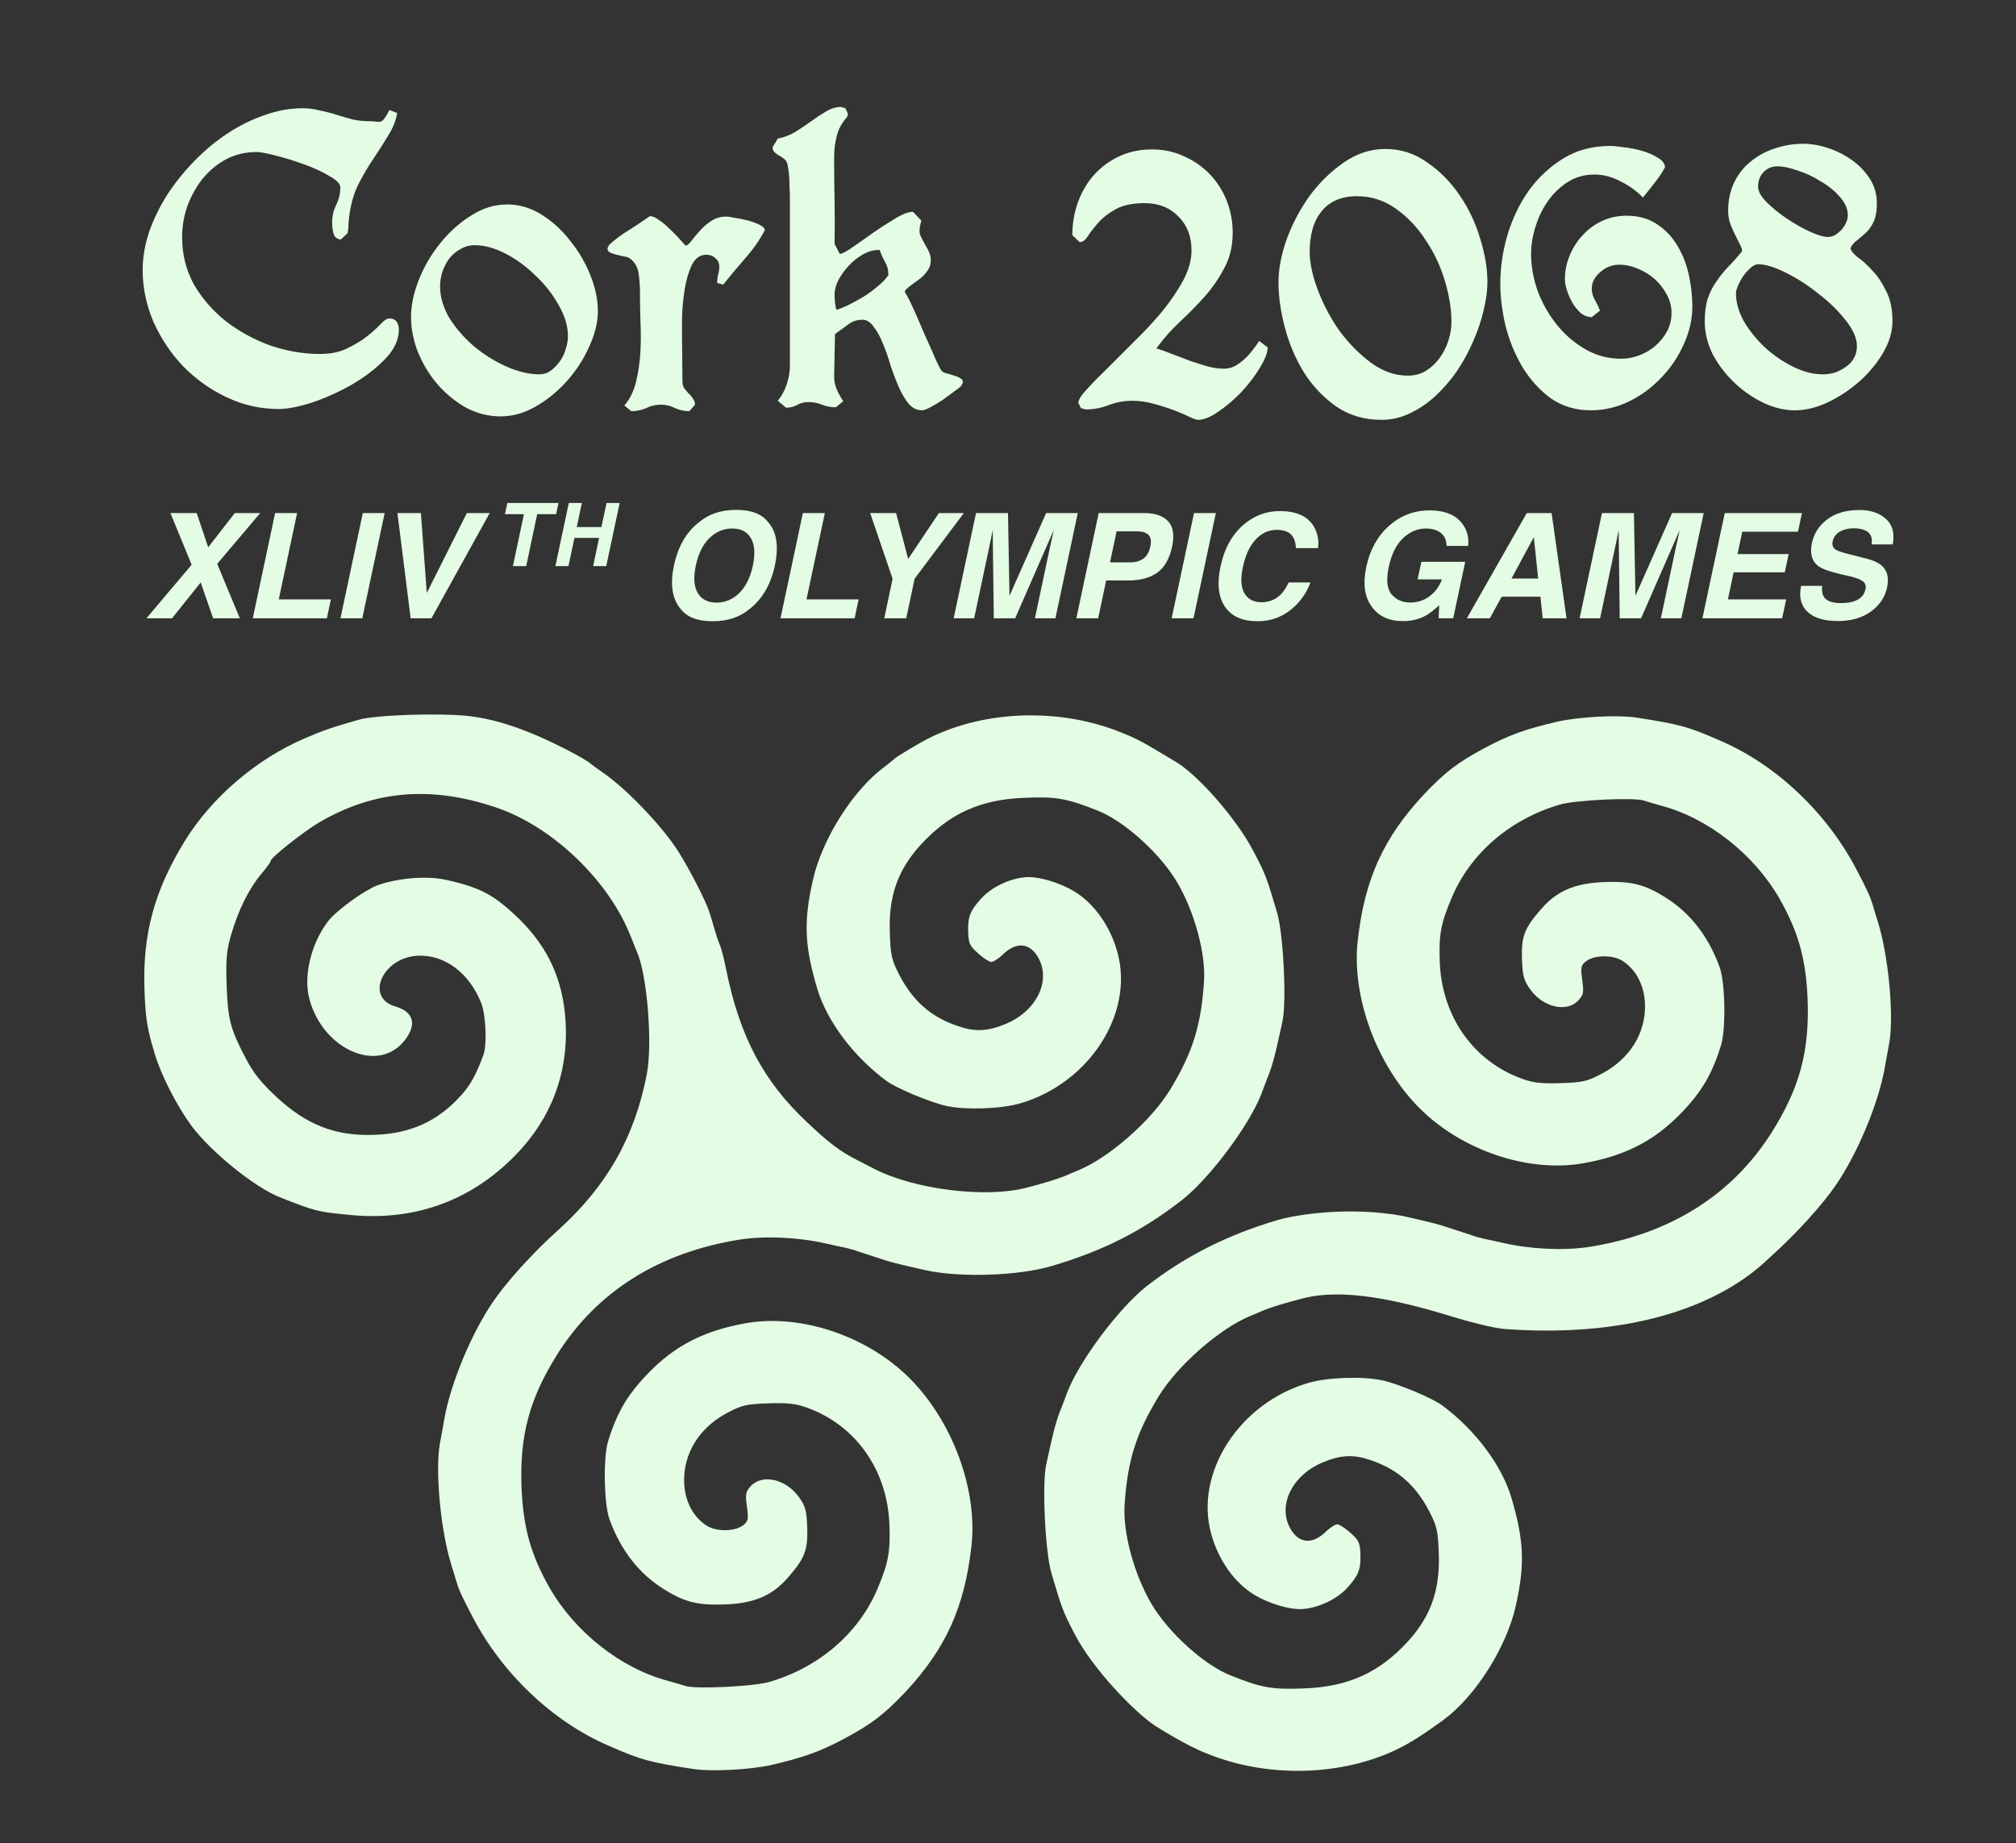 <svg width="386" height="353" viewBox="0 0 386 353" fill="none" xmlns="http://www.w3.org/2000/svg">
<rect x="0" y="0" width="386" height="353" fill="#333333" stroke="none"/>
<path d="M32.934 118.415H28.039L36.693 108.148L32.633 98.263H37.664L39.865 104.812L44.951 98.263H49.818L41.588 107.984L45.922 118.415H40.809L38.43 111.552L32.934 118.415ZM56.887 98.263L53.373 114.792H63.354L62.588 118.415H48.397L52.676 98.263H56.887ZM65.186 118.415L69.465 98.263H73.648L69.369 118.415H65.186ZM81.715 113.562L89.385 98.263H93.76L82.604 118.415H78.625L76.096 98.263H80.594L81.715 113.562ZM96.682 98.465L97.141 96.324H106.936L106.476 98.465H102.859L100.75 108.415H98.207L100.316 98.465H96.682ZM109.983 103.018L108.842 108.415H106.34L108.908 96.324H111.41L110.426 100.934H115.151L116.135 96.324H118.645L116.078 108.415H113.567L114.708 103.018H109.983ZM147.075 99.999C148.716 101.85 149.144 104.621 148.36 108.312C147.586 111.93 145.977 114.701 143.534 116.624C141.684 118.192 139.319 118.976 136.439 118.976C133.558 118.976 131.521 118.192 130.327 116.624C128.696 114.701 128.267 111.93 129.042 108.312C129.826 104.621 131.435 101.85 133.868 99.999C135.718 98.432 138.084 97.648 140.964 97.648C143.844 97.648 145.881 98.432 147.075 99.999ZM140.212 101.216C138.544 101.216 137.081 101.831 135.823 103.062C134.575 104.292 133.709 106.042 133.226 108.312C132.743 110.581 132.866 112.331 133.595 113.562C134.324 114.792 135.523 115.408 137.19 115.408C138.858 115.408 140.312 114.792 141.552 113.562C142.801 112.331 143.666 110.581 144.149 108.312C144.623 106.052 144.5 104.306 143.78 103.076C143.069 101.836 141.88 101.216 140.212 101.216ZM157.931 98.263L154.417 114.792H164.398L163.632 118.415H149.44L153.72 98.263H157.931ZM179.765 98.263H184.536L175.116 110.841L173.517 118.415H169.306L170.905 110.841L166.612 98.263H171.575L173.886 107.04L179.765 98.263ZM194.366 118.415H190.278L190.073 101.503C190 101.886 189.891 102.433 189.745 103.144C189.608 103.846 189.495 104.393 189.403 104.785L186.519 118.415H182.595L186.874 98.263H192.999L193.286 114.109L200.3 98.263H206.357L202.077 118.415H198.153L201.038 104.785C201.129 104.393 201.252 103.846 201.407 103.144C201.571 102.433 201.69 101.886 201.763 101.503L194.366 118.415ZM223.651 99.822C224.627 100.861 224.886 102.47 224.431 104.648C223.92 107.027 222.959 108.708 221.546 109.693C220.133 110.677 218.31 111.169 216.077 111.169H211.798L210.267 118.415H206.083L210.362 98.263H219.14C221.163 98.263 222.667 98.783 223.651 99.822ZM217.718 101.763H213.794L212.536 107.697H216.46C217.454 107.697 218.278 107.455 218.935 106.972C219.591 106.489 220.028 105.723 220.247 104.675C220.475 103.627 220.357 102.88 219.892 102.433C219.436 101.986 218.711 101.763 217.718 101.763ZM224.335 118.415L228.614 98.263H232.798L228.519 118.415H224.335ZM251.761 101.216C252.362 102.465 252.558 103.718 252.349 104.976H248.138C248.074 104.01 247.878 103.281 247.55 102.789C246.976 101.914 245.937 101.476 244.433 101.476C242.901 101.476 241.562 102.096 240.413 103.335C239.265 104.566 238.454 106.311 237.98 108.572C237.496 110.832 237.601 112.527 238.294 113.658C238.987 114.779 240.053 115.339 241.493 115.339C242.97 115.339 244.2 114.856 245.185 113.89C245.722 113.371 246.242 112.591 246.743 111.552H250.913C250.084 113.749 248.771 115.535 246.976 116.912C245.189 118.288 243.125 118.976 240.782 118.976C237.884 118.976 235.801 118.046 234.534 116.187C233.276 114.318 232.994 111.757 233.687 108.503C234.434 104.985 235.952 102.274 238.239 100.369C240.235 98.71 242.5 97.88 245.034 97.88C248.425 97.88 250.667 98.992 251.761 101.216ZM271.421 110.964L272.146 107.601H280.54L278.243 118.415H275.454L275.564 115.9C274.543 116.857 273.668 117.531 272.939 117.923C271.681 118.607 270.241 118.949 268.618 118.949C265.948 118.949 263.956 118.024 262.644 116.173C261.267 114.314 260.921 111.771 261.605 108.544C262.297 105.281 263.751 102.665 265.966 100.697C268.181 98.728 270.765 97.744 273.718 97.744C276.279 97.744 278.198 98.395 279.474 99.699C280.75 100.993 281.297 102.611 281.114 104.552H276.972C276.944 103.176 276.37 102.214 275.249 101.667C274.62 101.367 273.882 101.216 273.034 101.216C271.412 101.216 269.949 101.831 268.646 103.062C267.342 104.283 266.426 106.124 265.898 108.585C265.378 111.065 265.569 112.819 266.472 113.849C267.383 114.879 268.559 115.394 269.999 115.394C271.412 115.394 272.656 114.988 273.732 114.177C274.816 113.357 275.6 112.286 276.083 110.964H271.421ZM297.083 98.263L299.94 118.415H295.374L294.95 114.273H287.526L285.257 118.415H280.855L292.325 98.263H297.083ZM293.679 102.871L289.399 110.8H294.513L293.679 102.871ZM314.214 118.415H310.126L309.921 101.503C309.848 101.886 309.739 102.433 309.593 103.144C309.456 103.846 309.342 104.393 309.251 104.785L306.366 118.415H302.442L306.722 98.263H312.847L313.134 114.109L320.148 98.263H326.204L321.925 118.415H318.001L320.886 104.785C320.977 104.393 321.1 103.846 321.255 103.144C321.419 102.433 321.537 101.886 321.61 101.503L314.214 118.415ZM341.995 114.792L341.23 118.415H325.958L330.237 98.263H345.017L344.251 101.831H333.587L332.685 106.111H342.474L341.722 109.611H331.933L330.839 114.792H341.995ZM353.958 106.111L357.253 106.945C358.693 107.309 359.737 107.797 360.384 108.408C361.386 109.356 361.696 110.727 361.314 112.523C360.922 114.364 359.892 115.895 358.224 117.117C356.556 118.329 354.437 118.935 351.866 118.935C349.241 118.935 347.304 118.338 346.056 117.144C344.807 115.941 344.406 114.291 344.853 112.195H348.872C348.808 113.115 348.913 113.803 349.187 114.259C349.697 115.089 350.782 115.503 352.44 115.503C353.434 115.503 354.263 115.394 354.929 115.175C356.196 114.756 356.948 113.977 357.185 112.837C357.33 112.172 357.148 111.657 356.638 111.292C356.136 110.937 355.289 110.622 354.095 110.349L352.058 109.871C350.062 109.397 348.722 108.882 348.038 108.326C346.881 107.396 346.511 105.942 346.931 103.964C347.314 102.16 348.289 100.66 349.857 99.466C351.424 98.272 353.48 97.675 356.023 97.675C358.146 97.675 359.837 98.24 361.095 99.371C362.353 100.492 362.79 102.123 362.407 104.265H358.36C358.552 103.053 358.21 102.192 357.335 101.681C356.752 101.344 355.972 101.175 354.997 101.175C353.912 101.175 352.996 101.394 352.249 101.831C351.511 102.269 351.06 102.88 350.896 103.664C350.741 104.384 350.946 104.921 351.511 105.277C351.866 105.514 352.682 105.792 353.958 106.111Z" fill="#E3FCE3"/>
<path d="M57.943 20.729C59.05 20.729 60.129 20.868 61.18 21.144C62.287 21.366 63.366 21.642 64.417 21.974C65.469 22.306 66.52 22.611 67.571 22.887C68.623 23.109 69.702 23.219 70.808 23.219C71.306 23.219 71.721 23.247 72.053 23.302C72.385 23.358 72.662 23.358 72.883 23.302C73.16 23.192 73.409 22.97 73.63 22.638C73.907 22.306 74.211 21.781 74.543 21.061L76.037 21.642C75.816 23.081 75.263 24.492 74.377 25.875C73.547 27.259 72.634 28.697 71.638 30.191C70.642 31.63 69.702 33.207 68.816 34.922C67.931 36.582 67.322 38.464 66.99 40.566C66.88 41.23 66.797 41.922 66.741 42.641C66.741 43.305 66.686 43.969 66.575 44.633L65.247 45.878C64.473 45.768 64.002 45.353 63.836 44.633C63.67 43.914 63.587 43.25 63.587 42.641C63.587 41.479 63.836 40.373 64.334 39.321C64.888 38.215 65.164 37.08 65.164 35.918C65.164 35.199 64.445 34.452 63.006 33.677C61.623 32.847 59.991 32.1 58.109 31.436C56.283 30.772 54.485 30.219 52.714 29.776C50.999 29.334 49.809 29.112 49.145 29.112C46.987 29.112 45.023 29.583 43.252 30.523C41.537 31.464 40.043 32.709 38.77 34.258C37.553 35.808 36.585 37.551 35.865 39.487C35.201 41.424 34.869 43.388 34.869 45.38C34.869 48.756 35.644 51.827 37.193 54.593C38.798 57.305 40.873 59.656 43.418 61.648C45.964 63.585 48.786 65.107 51.884 66.213C55.038 67.265 58.165 67.79 61.263 67.79C63.311 67.79 65.054 67.431 66.492 66.711C67.986 65.992 69.259 65.217 70.31 64.387C71.362 63.557 72.219 62.783 72.883 62.063C73.547 61.344 74.101 60.984 74.543 60.984C75.207 60.984 75.678 61.206 75.954 61.648C76.231 62.036 76.369 62.534 76.369 63.142C76.369 65.079 75.484 66.96 73.713 68.786C71.943 70.612 69.812 72.245 67.322 73.683C64.888 75.067 62.37 76.201 59.769 77.086C57.169 77.916 55.038 78.331 53.378 78.331C49.892 78.331 46.572 77.584 43.418 76.09C40.264 74.596 37.498 72.632 35.118 70.197C32.739 67.707 30.83 64.858 29.391 61.648C28.008 58.439 27.316 55.119 27.316 51.688C27.316 49.309 27.731 46.874 28.561 44.384C29.447 41.894 30.609 39.515 32.047 37.246C33.541 34.978 35.257 32.847 37.193 30.855C39.185 28.808 41.316 27.037 43.584 25.543C45.853 24.049 48.205 22.887 50.639 22.057C53.074 21.172 55.509 20.729 57.943 20.729ZM97.127 39.155C99.451 39.155 101.664 39.819 103.767 41.147C105.87 42.475 107.696 44.163 109.245 46.21C110.85 48.202 112.122 50.388 113.063 52.767C114.004 55.147 114.474 57.415 114.474 59.573C114.474 61.731 113.921 64 112.814 66.379C111.763 68.759 110.352 70.944 108.581 72.936C106.81 74.928 104.818 76.561 102.605 77.833C100.392 79.106 98.151 79.742 95.882 79.742C93.558 79.742 91.345 79.189 89.242 78.082C87.195 76.92 85.369 75.426 83.764 73.6C82.215 71.774 80.97 69.727 80.029 67.458C79.144 65.19 78.701 62.949 78.701 60.735C78.701 58.467 79.199 56.087 80.195 53.597C81.191 51.052 82.547 48.728 84.262 46.625C85.977 44.467 87.942 42.697 90.155 41.313C92.368 39.875 94.692 39.155 97.127 39.155ZM84.262 54.842C84.262 56.89 84.871 58.937 86.088 60.984C87.361 62.976 88.938 64.775 90.819 66.379C92.7 67.929 94.748 69.201 96.961 70.197C99.23 71.193 101.332 71.691 103.269 71.691C104.099 71.691 104.846 71.442 105.51 70.944C106.174 70.446 106.755 69.838 107.253 69.118C107.751 68.399 108.111 67.624 108.332 66.794C108.609 65.909 108.747 65.107 108.747 64.387C108.747 62.506 108.166 60.542 107.004 58.494C105.842 56.392 104.376 54.51 102.605 52.85C100.89 51.135 98.981 49.724 96.878 48.617C94.775 47.511 92.783 46.957 90.902 46.957C89.906 46.957 88.993 47.206 88.163 47.704C87.333 48.147 86.614 48.756 86.005 49.53C85.452 50.305 85.009 51.163 84.677 52.103C84.4 53.044 84.262 53.957 84.262 54.842ZM124.443 41.396C124.941 41.396 125.522 41.645 126.186 42.143C126.85 42.586 127.486 43.112 128.095 43.72C128.759 44.329 129.367 44.938 129.921 45.546C130.474 46.155 130.917 46.653 131.249 47.04C131.525 47.04 131.885 46.764 132.328 46.21C132.77 45.602 133.296 44.965 133.905 44.301C134.513 43.582 135.233 42.946 136.063 42.392C136.948 41.784 137.944 41.479 139.051 41.479C139.383 41.479 139.936 41.562 140.711 41.728C141.541 41.839 142.371 42.005 143.201 42.226C144.031 42.448 144.778 42.724 145.442 43.056C146.106 43.388 146.438 43.72 146.438 44.052C145.552 45.823 144.307 47.621 142.703 49.447C141.153 51.218 139.742 52.906 138.47 54.51L137.308 54.178C137.308 53.68 137.363 53.182 137.474 52.684C137.64 52.131 137.723 51.605 137.723 51.107C137.723 50.388 137.474 49.835 136.976 49.447C136.533 49.005 135.952 48.783 135.233 48.783C134.015 48.783 133.075 49.475 132.411 50.858C131.802 52.186 131.359 53.736 131.083 55.506C130.806 57.277 130.64 59.02 130.585 60.735C130.585 62.451 130.585 63.696 130.585 64.47L130.668 73.102C130.668 73.545 130.778 73.96 131 74.347C131.276 74.679 131.553 75.011 131.83 75.343C132.162 75.62 132.438 75.952 132.66 76.339C132.936 76.671 133.075 77.059 133.075 77.501L131.996 78.746C131.055 78.746 130.142 78.553 129.257 78.165C128.427 77.723 127.514 77.501 126.518 77.501C125.522 77.501 124.581 77.723 123.696 78.165C122.81 78.553 121.87 78.746 120.874 78.746L119.546 77.667C120.597 76.45 121.344 74.928 121.787 73.102C122.229 71.276 122.506 69.367 122.617 67.375C122.727 65.383 122.727 63.391 122.617 61.399C122.561 59.407 122.534 57.609 122.534 56.004C122.534 54.898 122.451 53.708 122.285 52.435C122.119 51.163 121.538 50.167 120.542 49.447C120.32 49.281 119.961 49.171 119.463 49.115C119.02 49.005 118.55 48.894 118.052 48.783C117.609 48.673 117.194 48.534 116.807 48.368C116.475 48.202 116.309 47.926 116.309 47.538L116.641 46.874C117.803 45.823 119.075 44.882 120.459 44.052C121.842 43.167 123.17 42.282 124.443 41.396ZM161.038 20.48L161.868 20.729L162.366 21.808L162.2 22.389C161.204 23.496 160.54 24.713 160.208 26.041C159.876 27.369 159.71 28.753 159.71 30.191C159.71 32.958 159.737 35.725 159.793 38.491C159.848 41.203 159.848 43.942 159.793 46.708L160.789 48.617C161.231 48.617 162.034 48.202 163.196 47.372C164.413 46.542 165.713 45.629 167.097 44.633C168.535 43.637 169.946 42.724 171.33 41.894C172.768 41.009 173.93 40.566 174.816 40.566L176.393 42.226C176.337 42.558 176.254 42.918 176.144 43.305C176.088 43.637 176.061 43.969 176.061 44.301C176.061 44.633 176.171 45.021 176.393 45.463C176.614 45.906 176.863 46.376 177.14 46.874C177.416 47.317 177.665 47.787 177.887 48.285C178.108 48.783 178.219 49.309 178.219 49.862C178.219 50.582 178.025 51.218 177.638 51.771C177.306 52.269 176.891 52.74 176.393 53.182C175.895 53.57 175.369 53.957 174.816 54.344C174.262 54.732 173.764 55.147 173.322 55.589L173.239 55.921C173.681 56.585 174.262 57.72 174.982 59.324C175.701 60.929 176.42 62.589 177.14 64.304C177.914 65.964 178.578 67.458 179.132 68.786C179.74 70.114 180.128 70.861 180.294 71.027C180.515 71.249 180.847 71.415 181.29 71.525C181.788 71.636 182.258 71.774 182.701 71.94C183.143 72.051 183.531 72.217 183.863 72.438C184.195 72.604 184.361 72.881 184.361 73.268L184.029 73.932C183.752 74.209 183.254 74.596 182.535 75.094C181.871 75.592 181.151 76.118 180.377 76.671C179.602 77.169 178.855 77.612 178.136 77.999C177.416 78.387 176.891 78.58 176.559 78.58C175.563 78.58 174.705 78.165 173.986 77.335C173.266 76.45 172.63 75.371 172.077 74.098C171.523 72.826 170.998 71.442 170.5 69.948C170.057 68.399 169.559 66.988 169.006 65.715C168.508 64.443 167.927 63.391 167.263 62.561C166.654 61.676 165.935 61.233 165.105 61.233C164.053 61.233 163.113 61.565 162.283 62.229C161.453 62.838 160.65 63.419 159.876 63.972L159.71 72.106C159.71 72.936 159.876 73.766 160.208 74.596C160.595 75.426 161.01 76.173 161.453 76.837L160.042 77.999C159.101 77.999 158.216 77.833 157.386 77.501C156.556 77.169 155.67 77.003 154.73 77.003C153.955 77.003 153.236 77.197 152.572 77.584C151.963 77.916 151.271 78.082 150.497 78.082L148.92 76.754C149.694 75.814 150.275 74.735 150.663 73.517C151.05 72.3 151.244 71.11 151.244 69.948V40.483C151.244 40.041 151.244 39.349 151.244 38.408C151.244 37.468 151.216 36.499 151.161 35.503C151.161 34.507 151.105 33.594 150.995 32.764C150.884 31.879 150.746 31.27 150.58 30.938C150.414 30.662 150.192 30.44 149.916 30.274C149.639 30.053 149.335 29.859 149.003 29.693C148.726 29.527 148.477 29.334 148.256 29.112C148.034 28.836 147.924 28.531 147.924 28.199L148.92 26.539C150.082 26.318 151.188 25.903 152.24 25.294C153.291 24.63 154.315 23.939 155.311 23.219C156.307 22.5 157.275 21.864 158.216 21.31C159.156 20.757 160.097 20.48 161.038 20.48ZM159.793 56.419C159.793 56.917 159.82 57.415 159.876 57.913C159.931 58.411 160.014 58.882 160.125 59.324C160.789 59.158 161.619 58.826 162.615 58.328C163.611 57.83 164.607 57.277 165.603 56.668C166.599 56.004 167.512 55.313 168.342 54.593C169.172 53.874 169.753 53.238 170.085 52.684V52.435C170.085 51.605 169.863 50.831 169.421 50.111C169.033 49.392 168.701 48.645 168.425 47.87H168.176C167.235 47.87 166.267 48.147 165.271 48.7C164.275 49.254 163.362 49.973 162.532 50.858C161.757 51.688 161.093 52.601 160.54 53.597C160.042 54.593 159.793 55.534 159.793 56.419ZM220.584 28.614C222.798 28.614 224.845 29.057 226.726 29.942C228.608 30.772 230.24 31.907 231.623 33.345C233.007 34.784 234.086 36.472 234.86 38.408C235.635 40.345 236.022 42.392 236.022 44.55C236.022 47.096 235.497 49.337 234.445 51.273C233.449 53.21 232.204 55.036 230.71 56.751C229.216 58.411 227.612 60.044 225.896 61.648C224.236 63.198 222.742 64.885 221.414 66.711C222.3 66.988 223.296 67.348 224.402 67.79C225.564 68.233 226.726 68.676 227.888 69.118C229.05 69.506 230.185 69.865 231.291 70.197C232.398 70.474 233.422 70.612 234.362 70.612C235.082 70.612 235.773 70.446 236.437 70.114C237.101 69.727 237.71 69.284 238.263 68.786C238.872 68.233 239.398 67.652 239.84 67.043C240.338 66.435 240.753 65.854 241.085 65.3L242.745 66.545C242.69 67.597 242.164 68.925 241.168 70.529C240.228 72.079 239.066 73.6 237.682 75.094C236.299 76.533 234.833 77.778 233.283 78.829C231.789 79.881 230.489 80.406 229.382 80.406C229.106 80.406 228.552 80.213 227.722 79.825C226.948 79.438 225.979 79.023 224.817 78.58C223.655 78.138 222.355 77.723 220.916 77.335C219.533 76.948 218.15 76.754 216.766 76.754C215.217 76.754 213.723 77.031 212.284 77.584C210.846 78.138 209.379 78.414 207.885 78.414L206.972 78.165L206.474 77.169C206.474 76.561 207.028 75.675 208.134 74.513C209.241 73.296 210.597 71.913 212.201 70.363C213.806 68.759 215.521 67.043 217.347 65.217C219.229 63.391 220.972 61.51 222.576 59.573C224.181 57.581 225.509 55.617 226.56 53.68C227.612 51.688 228.137 49.779 228.137 47.953C228.137 45.297 227.307 43.139 225.647 41.479C223.987 39.764 221.829 38.906 219.173 38.906C216.849 38.906 214.996 39.294 213.612 40.068C212.229 40.843 211.122 41.701 210.292 42.641C209.462 43.582 208.798 44.44 208.3 45.214C207.802 45.989 207.277 46.376 206.723 46.376L205.312 45.048C205.312 42.835 205.672 40.732 206.391 38.74C207.111 36.748 208.134 35.005 209.462 33.511C210.79 32.017 212.395 30.828 214.276 29.942C216.158 29.057 218.26 28.614 220.584 28.614ZM265.206 28.531C268.194 28.531 270.878 29.389 273.257 31.104C275.692 32.764 277.767 34.867 279.482 37.412C281.197 39.902 282.498 42.641 283.383 45.629C284.324 48.617 284.794 51.412 284.794 54.012C284.794 55.672 284.545 57.498 284.047 59.49C283.604 61.427 282.94 63.391 282.055 65.383C281.225 67.32 280.201 69.201 278.984 71.027C277.767 72.798 276.383 74.403 274.834 75.841C273.34 77.225 271.708 78.331 269.937 79.161C268.222 79.991 266.423 80.406 264.542 80.406C261.222 80.406 258.317 79.549 255.827 77.833C253.392 76.118 251.345 73.96 249.685 71.359C248.08 68.759 246.863 65.909 246.033 62.81C245.203 59.712 244.788 56.779 244.788 54.012C244.788 51.522 245.314 48.783 246.365 45.795C247.472 42.807 248.938 40.041 250.764 37.495C252.645 34.95 254.831 32.82 257.321 31.104C259.811 29.389 262.439 28.531 265.206 28.531ZM250.764 48.202C250.764 50.36 251.29 52.823 252.341 55.589C253.392 58.356 254.776 60.957 256.491 63.391C258.262 65.771 260.254 67.79 262.467 69.45C264.736 71.11 267.087 71.94 269.522 71.94C270.85 71.94 272.012 71.636 273.008 71.027C274.059 70.363 274.945 69.533 275.664 68.537C276.383 67.541 276.937 66.435 277.324 65.217C277.711 64 277.905 62.81 277.905 61.648C277.905 59.214 277.49 56.613 276.66 53.846C275.83 51.024 274.613 48.424 273.008 46.044C271.459 43.61 269.55 41.59 267.281 39.985C265.068 38.381 262.578 37.578 259.811 37.578C258.206 37.578 256.823 37.855 255.661 38.408C254.499 38.962 253.558 39.736 252.839 40.732C252.12 41.673 251.594 42.78 251.262 44.052C250.93 45.325 250.764 46.708 250.764 48.202ZM308.343 27.95C308.896 27.95 309.726 28.033 310.833 28.199C311.995 28.31 313.157 28.531 314.319 28.863C315.481 29.195 316.504 29.638 317.39 30.191C318.275 30.689 318.745 31.298 318.801 32.017C318.247 33.069 317.583 34.065 316.809 35.005C316.089 35.946 315.342 36.887 314.568 37.827C313.406 36.61 311.995 35.586 310.335 34.756C308.675 33.871 306.987 33.428 305.272 33.428C303.39 33.428 301.703 33.899 300.209 34.839C298.715 35.78 297.442 36.997 296.391 38.491C295.339 39.985 294.537 41.645 293.984 43.471C293.43 45.242 293.154 46.957 293.154 48.617C293.154 50.941 293.569 53.293 294.399 55.672C295.284 58.052 296.501 60.21 298.051 62.146C299.6 64.083 301.426 65.66 303.529 66.877C305.631 68.095 307.928 68.703 310.418 68.703C311.58 68.703 312.742 68.482 313.904 68.039C315.066 67.597 316.089 66.988 316.975 66.213C317.915 65.383 318.662 64.443 319.216 63.391C319.769 62.34 320.046 61.178 320.046 59.905C320.046 58.688 319.741 57.526 319.133 56.419C318.524 55.257 317.749 54.261 316.809 53.431C315.868 52.601 314.789 51.937 313.572 51.439C312.41 50.941 311.22 50.692 310.003 50.692C309.394 50.692 308.785 50.803 308.177 51.024C307.568 51.246 307.015 51.578 306.517 52.02C306.019 52.408 305.604 52.878 305.272 53.431C304.94 53.985 304.774 54.593 304.774 55.257C304.774 56.032 304.967 56.751 305.355 57.415C305.742 58.079 306.074 58.771 306.351 59.49L304.774 60.735C304.054 60.735 303.363 60.486 302.699 59.988C302.09 59.435 301.564 58.799 301.122 58.079C300.679 57.305 300.319 56.502 300.043 55.672C299.766 54.842 299.628 54.123 299.628 53.514C299.628 51.91 299.932 50.388 300.541 48.949C301.149 47.455 301.979 46.155 303.031 45.048C304.082 43.886 305.327 42.973 306.766 42.309C308.204 41.645 309.754 41.313 311.414 41.313C313.738 41.313 315.702 41.867 317.307 42.973C318.911 44.025 320.212 45.408 321.208 47.123C322.204 48.783 322.923 50.637 323.366 52.684C323.808 54.732 324.03 56.724 324.03 58.66C324.03 61.15 323.476 63.585 322.37 65.964C321.318 68.344 319.88 70.474 318.054 72.355C316.283 74.237 314.208 75.758 311.829 76.92C309.505 78.027 307.098 78.58 304.608 78.58C301.675 78.58 299.102 77.806 296.889 76.256C294.731 74.652 292.932 72.66 291.494 70.28C290.055 67.846 288.976 65.217 288.257 62.395C287.593 59.518 287.261 56.834 287.261 54.344C287.261 51.301 287.703 48.23 288.589 45.131C289.529 41.977 290.885 39.128 292.656 36.582C294.482 34.037 296.695 31.962 299.296 30.357C301.896 28.753 304.912 27.95 308.343 27.95ZM345.249 27.535C346.798 27.535 348.403 27.812 350.063 28.365C351.723 28.919 353.245 29.693 354.628 30.689C356.011 31.685 357.146 32.875 358.031 34.258C358.916 35.642 359.359 37.191 359.359 38.906C359.359 40.456 359.138 41.673 358.695 42.558C358.308 43.388 357.81 44.08 357.201 44.633C356.648 45.131 356.094 45.602 355.541 46.044C354.988 46.432 354.573 46.93 354.296 47.538C354.407 48.036 354.877 48.617 355.707 49.281C356.592 49.89 357.505 50.72 358.446 51.771C359.442 52.767 360.327 54.068 361.102 55.672C361.932 57.222 362.347 59.158 362.347 61.482C362.347 63.53 361.738 65.577 360.521 67.624C359.304 69.672 357.782 71.498 355.956 73.102C354.13 74.707 352.11 76.035 349.897 77.086C347.739 78.082 345.664 78.58 343.672 78.58C341.625 78.58 339.577 78.082 337.53 77.086C335.483 76.09 333.629 74.79 331.969 73.185C330.309 71.581 328.953 69.782 327.902 67.79C326.906 65.743 326.408 63.668 326.408 61.565C326.408 59.795 326.602 58.328 326.989 57.166C327.376 56.004 327.902 54.953 328.566 54.012C329.23 53.016 329.977 52.076 330.807 51.19C331.692 50.305 332.605 49.281 333.546 48.119C333.546 47.732 333.408 47.289 333.131 46.791C332.854 46.238 332.55 45.629 332.218 44.965C331.886 44.301 331.582 43.61 331.305 42.89C331.028 42.116 330.89 41.258 330.89 40.317C330.89 38.325 331.277 36.527 332.052 34.922C332.827 33.318 333.878 31.99 335.206 30.938C336.534 29.832 338.056 29.002 339.771 28.448C341.542 27.84 343.368 27.535 345.249 27.535ZM336.617 35.752C336.617 36.638 337.17 37.634 338.277 38.74C339.384 39.847 340.684 40.898 342.178 41.894C343.672 42.89 345.138 43.72 346.577 44.384C348.071 45.048 349.178 45.38 349.897 45.38C350.395 45.38 350.865 45.27 351.308 45.048C351.751 44.772 352.166 44.44 352.553 44.052C352.94 43.61 353.245 43.139 353.466 42.641C353.687 42.143 353.798 41.673 353.798 41.23C353.798 40.013 353.3 38.851 352.304 37.744C351.308 36.582 350.091 35.586 348.652 34.756C347.269 33.871 345.802 33.179 344.253 32.681C342.704 32.128 341.403 31.851 340.352 31.851C339.245 31.851 338.332 32.239 337.613 33.013C336.949 33.733 336.617 34.646 336.617 35.752ZM336.617 50.609C336.174 50.609 335.704 50.831 335.206 51.273C334.708 51.716 334.238 52.242 333.795 52.85C333.408 53.404 333.076 54.012 332.799 54.676C332.522 55.285 332.384 55.783 332.384 56.17C332.384 57.941 332.91 59.767 333.961 61.648C335.068 63.474 336.423 65.134 338.028 66.628C339.688 68.122 341.486 69.34 343.423 70.28C345.36 71.221 347.213 71.691 348.984 71.691C349.759 71.691 350.533 71.581 351.308 71.359C352.083 71.083 352.774 70.723 353.383 70.28C354.047 69.838 354.573 69.284 354.96 68.62C355.347 67.901 355.541 67.126 355.541 66.296C355.541 64.747 354.794 63.059 353.3 61.233C351.861 59.407 350.118 57.72 348.071 56.17C346.079 54.566 344.004 53.238 341.846 52.186C339.743 51.135 338 50.609 336.617 50.609Z" fill="#E3FCE3"/>
<path d="M147.878 337.974C153.883 336.565 156.996 335.456 161.614 332.995C166.918 330.159 169.306 328.325 173.457 323.929C181.076 315.71 184.704 307.779 185.999 296.078C187.227 285.329 182.368 272.139 174.128 263.92C166.043 255.845 153.338 251.583 142.894 253.395C134.093 254.951 128.202 258.207 122.524 264.708C119.637 268.01 117.851 271.324 116.414 276.076C115.472 279.211 115.633 288.161 116.734 291.074C118.889 296.953 122.397 301.434 127.151 304.371C131.141 306.885 133.763 307.494 139.058 307.261C144.553 307.02 148.003 305.5 150.983 301.994C154.11 298.384 154.706 296.812 154.557 292.515C154.446 289.317 154.217 288.474 153.007 286.765C150.585 283.297 145.994 282.205 143.776 284.584C142.763 285.669 142.678 286.123 143.011 288.512C143.348 291.002 143.26 291.356 142.236 292.141C140.627 293.348 137.076 293.371 135.232 292.134C132.673 290.472 131.116 287.424 130.995 283.926C130.803 278.379 133.883 273.42 139.238 270.582C142.087 269.083 142.882 268.905 147.129 268.758C150.827 268.63 152.435 268.824 154.563 269.601C163.886 272.98 169.937 281.575 170.301 292.069C170.481 297.266 170.102 299.33 167.975 304.357C164.413 312.735 156.934 319.248 147.427 322.08C144.506 322.981 133.118 323.526 131.245 322.891C130.587 322.663 129.172 322.262 128.061 321.951C118.923 319.566 110.127 312.616 105.228 304.081C101.658 297.801 100.177 292.599 99.86 284.905C99.464 274.913 101.372 267.893 106.681 259.404C114.315 247.282 126.264 239.813 141.789 237.374C146.617 236.656 152.83 236.941 158.176 238.157C159.537 238.46 161.252 238.851 161.956 238.976C162.663 239.152 163.673 239.417 164.231 239.648C164.788 239.829 166.052 240.235 167.014 240.552C167.975 240.869 169.24 241.275 169.797 241.456C170.354 241.637 171.717 241.99 172.826 242.252C173.936 242.513 175.954 242.994 177.365 243.295C183.956 244.702 195.022 244.341 201.351 242.464C211.084 239.577 218.557 235.887 226.425 229.737C231.78 225.449 239.237 215.435 241.531 209.452C241.807 208.742 242.265 207.525 242.585 206.663C243.646 204.075 244.132 202.207 245.554 195.604C246.375 191.873 245.723 178.838 244.533 174.827C242.549 168.091 242.326 167.449 239.97 162.978C236.7 156.687 229.044 147.997 224.71 145.646C221.536 143.812 218.549 141.748 214.922 140.382C202.689 135.303 187.303 135.986 176.361 142.169C173.222 143.979 171.507 145.039 171.218 145.349C171.073 145.504 170.198 146.235 169.271 146.918C163.272 151.378 157.345 160.789 155.616 168.654C153.839 176.57 154.049 181.166 156.485 189.386C158.35 195.575 163.387 202.305 169.703 206.989C171.552 208.376 178.152 211.148 181.176 211.794C184.907 212.615 191.703 212.38 195.368 211.302C208.542 207.443 217.136 194.138 213.98 182.49C212.603 177.385 209.499 172.99 205.616 170.673C202.959 169.064 199.066 167.898 196.717 167.979C193.719 168.083 189.975 169.764 187.903 172.037C185.782 174.362 185.274 175.58 185.373 178.429C185.452 180.727 185.668 181.17 187.319 182.614C188.301 183.53 189.476 184.24 189.826 184.228C190.226 184.214 191.303 183.526 192.173 182.646C194.693 180.307 197.204 180.57 198.803 183.416C201.31 187.882 198.411 193.736 192.441 196.144C189.432 197.399 187.137 197.579 184.561 196.868C178.8 195.216 175.042 192.145 172.203 186.74C170.699 183.79 170.524 183.046 170.368 178.549C170.127 171.603 171.904 166.588 176.29 161.783C181.786 155.789 187.746 153.081 196.241 152.787C202.185 152.531 204.3 152.908 210.083 155.209C215.204 157.182 222.126 163.446 225.368 168.937C228.717 174.625 230.896 182.654 230.53 187.97C229.974 196.444 228.351 201.604 223.997 208.759C220.398 214.637 212.339 221.72 206.468 224.125C205.531 224.508 204.299 225.051 203.756 225.27C202.573 225.761 199.702 226.661 196.478 227.473C188.794 229.491 175.177 227.812 167.538 223.924C166.671 223.454 165.043 222.66 163.973 222.096C160.866 220.503 158.708 218.877 154.57 214.968C146.193 207.103 141.644 198.556 139.048 185.738C138.682 183.85 138.16 181.766 137.887 181.126C136.993 179.021 136.484 176.54 135.701 174.347C134.924 172.123 132.081 166.618 130.015 163.288C126.995 158.439 120.089 151.174 115.527 148.03C114.399 147.219 113.373 146.504 113.218 146.359C112.131 145.296 105.051 141.69 100.995 140.129C98.053 138.98 94.203 137.624 89.634 137.121C84.304 136.535 71.915 136.885 68.647 137.849C63.148 139.44 62.061 139.828 58.462 141.354C49.144 145.329 40.592 152.629 35.381 161.065C29.557 170.573 27.292 178.856 27.661 189.5C27.854 195.046 28.175 197.086 29.697 202.037C30.883 205.948 33.836 211.749 36.62 215.555C40.242 220.482 48.737 227.392 53.555 229.276C60.403 231.991 60.707 232.08 67.282 232.703C80.132 233.908 91.434 229.464 100.005 219.811C106.36 212.637 109.155 203.785 108.166 194.013C107.353 186.437 104.295 180.489 98.506 175.136C94.217 171.183 91.773 169.967 85.57 168.531C79.903 167.272 72.505 168.984 70.674 170.348C69.476 170.847 64.359 174.369 62.781 176.475C59.575 180.689 58.041 186.945 59.245 191.356C61.885 201.121 72.55 205.704 77.527 199.178C79.873 196.145 79.19 193.767 75.653 192.739C69.788 190.991 73.323 183.264 80.119 183.028C85.216 182.851 89.891 186.392 92.141 192.117C93.017 194.288 93.267 200.083 92.582 201.958C91.258 205.606 90.083 207.798 88.348 209.709C83.869 214.717 78.648 217.1 71.703 217.34C64.157 217.602 58.679 215.44 52.837 209.99C49.889 207.24 48.423 205.34 47.028 202.636C44.082 197.035 43.617 195.15 43.388 188.554C43.218 183.657 43.407 181.899 44.258 179.018C45.598 174.369 47.608 170.297 49.913 167.515C50.971 166.278 51.831 165.098 51.824 164.898C51.801 164.248 57.986 159.381 61.074 157.523C71.616 151.354 82.54 150.425 94.994 154.646C105.878 158.321 116.748 168.801 120.875 179.614C121.258 180.551 121.751 181.785 121.97 182.328C123.924 186.763 124.981 199.934 123.833 205.777C121.499 217.815 116.171 227.206 106.807 235.635C101.956 240.006 97.089 245.378 94.422 249.272C90.279 255.32 86.308 264.863 85.093 271.659C84.841 273.069 84.466 275.233 84.211 276.543C83.292 281.778 84.395 293.396 86.471 299.878C86.754 300.819 87.2 302.154 87.374 302.849C87.883 304.532 88.317 305.518 90.407 309.498C96.038 320.409 105.765 329.678 116.482 334.309C122.832 337.091 124.347 337.489 132.797 338.797C136.318 339.325 143.858 338.913 147.878 337.974Z" fill="#E3FCE3"/>
<path d="M298.135 138.219C292.129 139.622 289.014 140.727 284.394 143.184C279.086 146.014 276.696 147.845 272.542 152.238C264.914 160.449 261.278 168.375 259.971 180.076C258.731 190.824 263.578 204.018 271.809 212.246C279.885 220.329 292.586 224.604 303.032 222.802C311.835 221.255 317.729 218.005 323.414 211.51C326.304 208.211 328.094 204.899 329.535 200.148C330.48 197.014 330.329 188.064 329.23 185.15C327.082 179.269 323.579 174.784 318.827 171.842C314.84 169.325 312.218 168.713 306.923 168.941C301.428 169.176 297.977 170.693 294.993 174.195C291.862 177.802 291.265 179.373 291.409 183.671C291.517 186.869 291.745 187.712 292.954 189.422C295.372 192.893 299.961 193.989 302.182 191.613C303.197 190.528 303.281 190.075 302.951 187.685C302.617 185.195 302.705 184.842 303.729 184.057C305.34 182.852 308.891 182.832 310.734 184.071C313.291 185.736 314.845 188.786 314.962 192.284C315.149 197.83 312.064 202.787 306.706 205.619C303.855 207.115 303.06 207.292 298.813 207.435C295.115 207.56 293.507 207.363 291.38 206.585C282.061 203.196 276.018 194.594 275.665 184.1C275.49 178.903 275.871 176.839 278.003 171.815C281.574 163.44 289.059 156.935 298.57 154.113C301.491 153.215 312.879 152.681 314.752 153.319C315.41 153.547 316.824 153.95 317.936 154.262C327.071 156.656 335.86 163.615 340.75 172.155C344.313 178.439 345.789 183.642 346.098 191.336C346.484 201.329 344.569 208.347 339.251 216.831C331.604 228.945 319.648 236.401 304.121 238.824C299.292 239.537 293.079 239.246 287.735 238.025C286.374 237.72 284.66 237.328 283.955 237.202C283.249 237.025 282.239 236.759 281.681 236.528C281.125 236.346 279.86 235.939 278.899 235.621C277.938 235.303 276.673 234.895 276.117 234.714C275.561 234.532 274.198 234.178 273.088 233.915C271.979 233.652 269.962 233.17 268.551 232.867C258.087 230.968 247.932 232.66 244.564 233.674C235.316 236.407 227.146 240.393 219.477 246.375C214.118 250.657 206.65 260.664 204.35 266.645C204.074 267.355 203.614 268.571 203.293 269.432C202.23 272.019 201.742 273.887 200.313 280.488C199.488 284.218 200.127 297.254 201.312 301.267C203.29 308.004 203.512 308.647 205.864 313.12C209.127 319.414 216.938 327.663 221.106 330.468C221.655 330.837 227.335 334.399 230.888 335.742C243.117 340.833 258.503 340.166 269.451 333.994C271.992 332.533 274.214 330.967 276.546 329.253C282.55 324.798 288.487 315.393 290.223 307.531C292.008 299.616 291.804 295.02 289.376 286.797C287.517 280.606 282.487 273.872 276.176 269.181C274.328 267.793 267.731 265.013 264.708 264.364C260.978 263.539 254.181 263.768 250.516 264.842C237.337 268.687 228.73 281.984 231.873 293.635C233.246 298.741 236.345 303.14 240.225 305.461C242.881 307.072 246.773 308.242 249.121 308.163C252.12 308.062 255.865 306.385 257.94 304.114C260.063 301.791 260.573 300.574 260.477 297.725C260.4 295.427 260.184 294.984 258.535 293.538C257.554 292.621 256.379 291.91 256.029 291.921C255.629 291.935 254.552 292.622 253.681 293.501C251.158 295.837 248.648 295.572 247.051 292.724C244.549 288.255 247.454 282.404 253.427 280.002C256.437 278.75 258.732 278.573 261.307 279.287C267.066 280.944 270.822 284.02 273.655 289.427C275.155 292.379 275.331 293.123 275.482 297.621C275.715 304.567 273.933 309.58 269.542 314.38C264.04 320.368 258.078 323.07 249.583 323.356C243.638 323.606 241.524 323.227 235.743 320.92C230.623 318.941 223.709 312.67 220.472 307.176C217.129 301.485 214.957 293.453 215.329 288.138C215.894 279.664 217.522 274.506 221.884 267.356C225.488 261.481 233.555 254.406 239.428 252.007C240.365 251.625 241.598 251.084 242.141 250.865C243.325 250.375 246.196 249.478 249.421 248.669C257.108 246.66 267.481 248.878 278.358 252.248C280.411 252.884 285.814 254.368 288.291 254.542C323.65 257.023 337.077 242.418 339.101 240.599C343.956 236.233 348.829 230.867 351.499 226.975C355.649 220.932 359.63 211.392 360.852 204.597C361.105 203.188 361.482 201.024 361.739 199.715C362.663 194.481 361.572 182.861 359.503 176.377C359.221 175.436 358.776 174.1 358.602 173.406C358.095 171.722 357.662 170.736 355.577 166.754C349.957 155.837 340.239 146.558 329.527 141.916C323.18 139.127 321.665 138.728 313.216 137.411C309.696 136.88 302.156 137.283 298.135 138.219Z" fill="#E3FCE3"/>
</svg>
